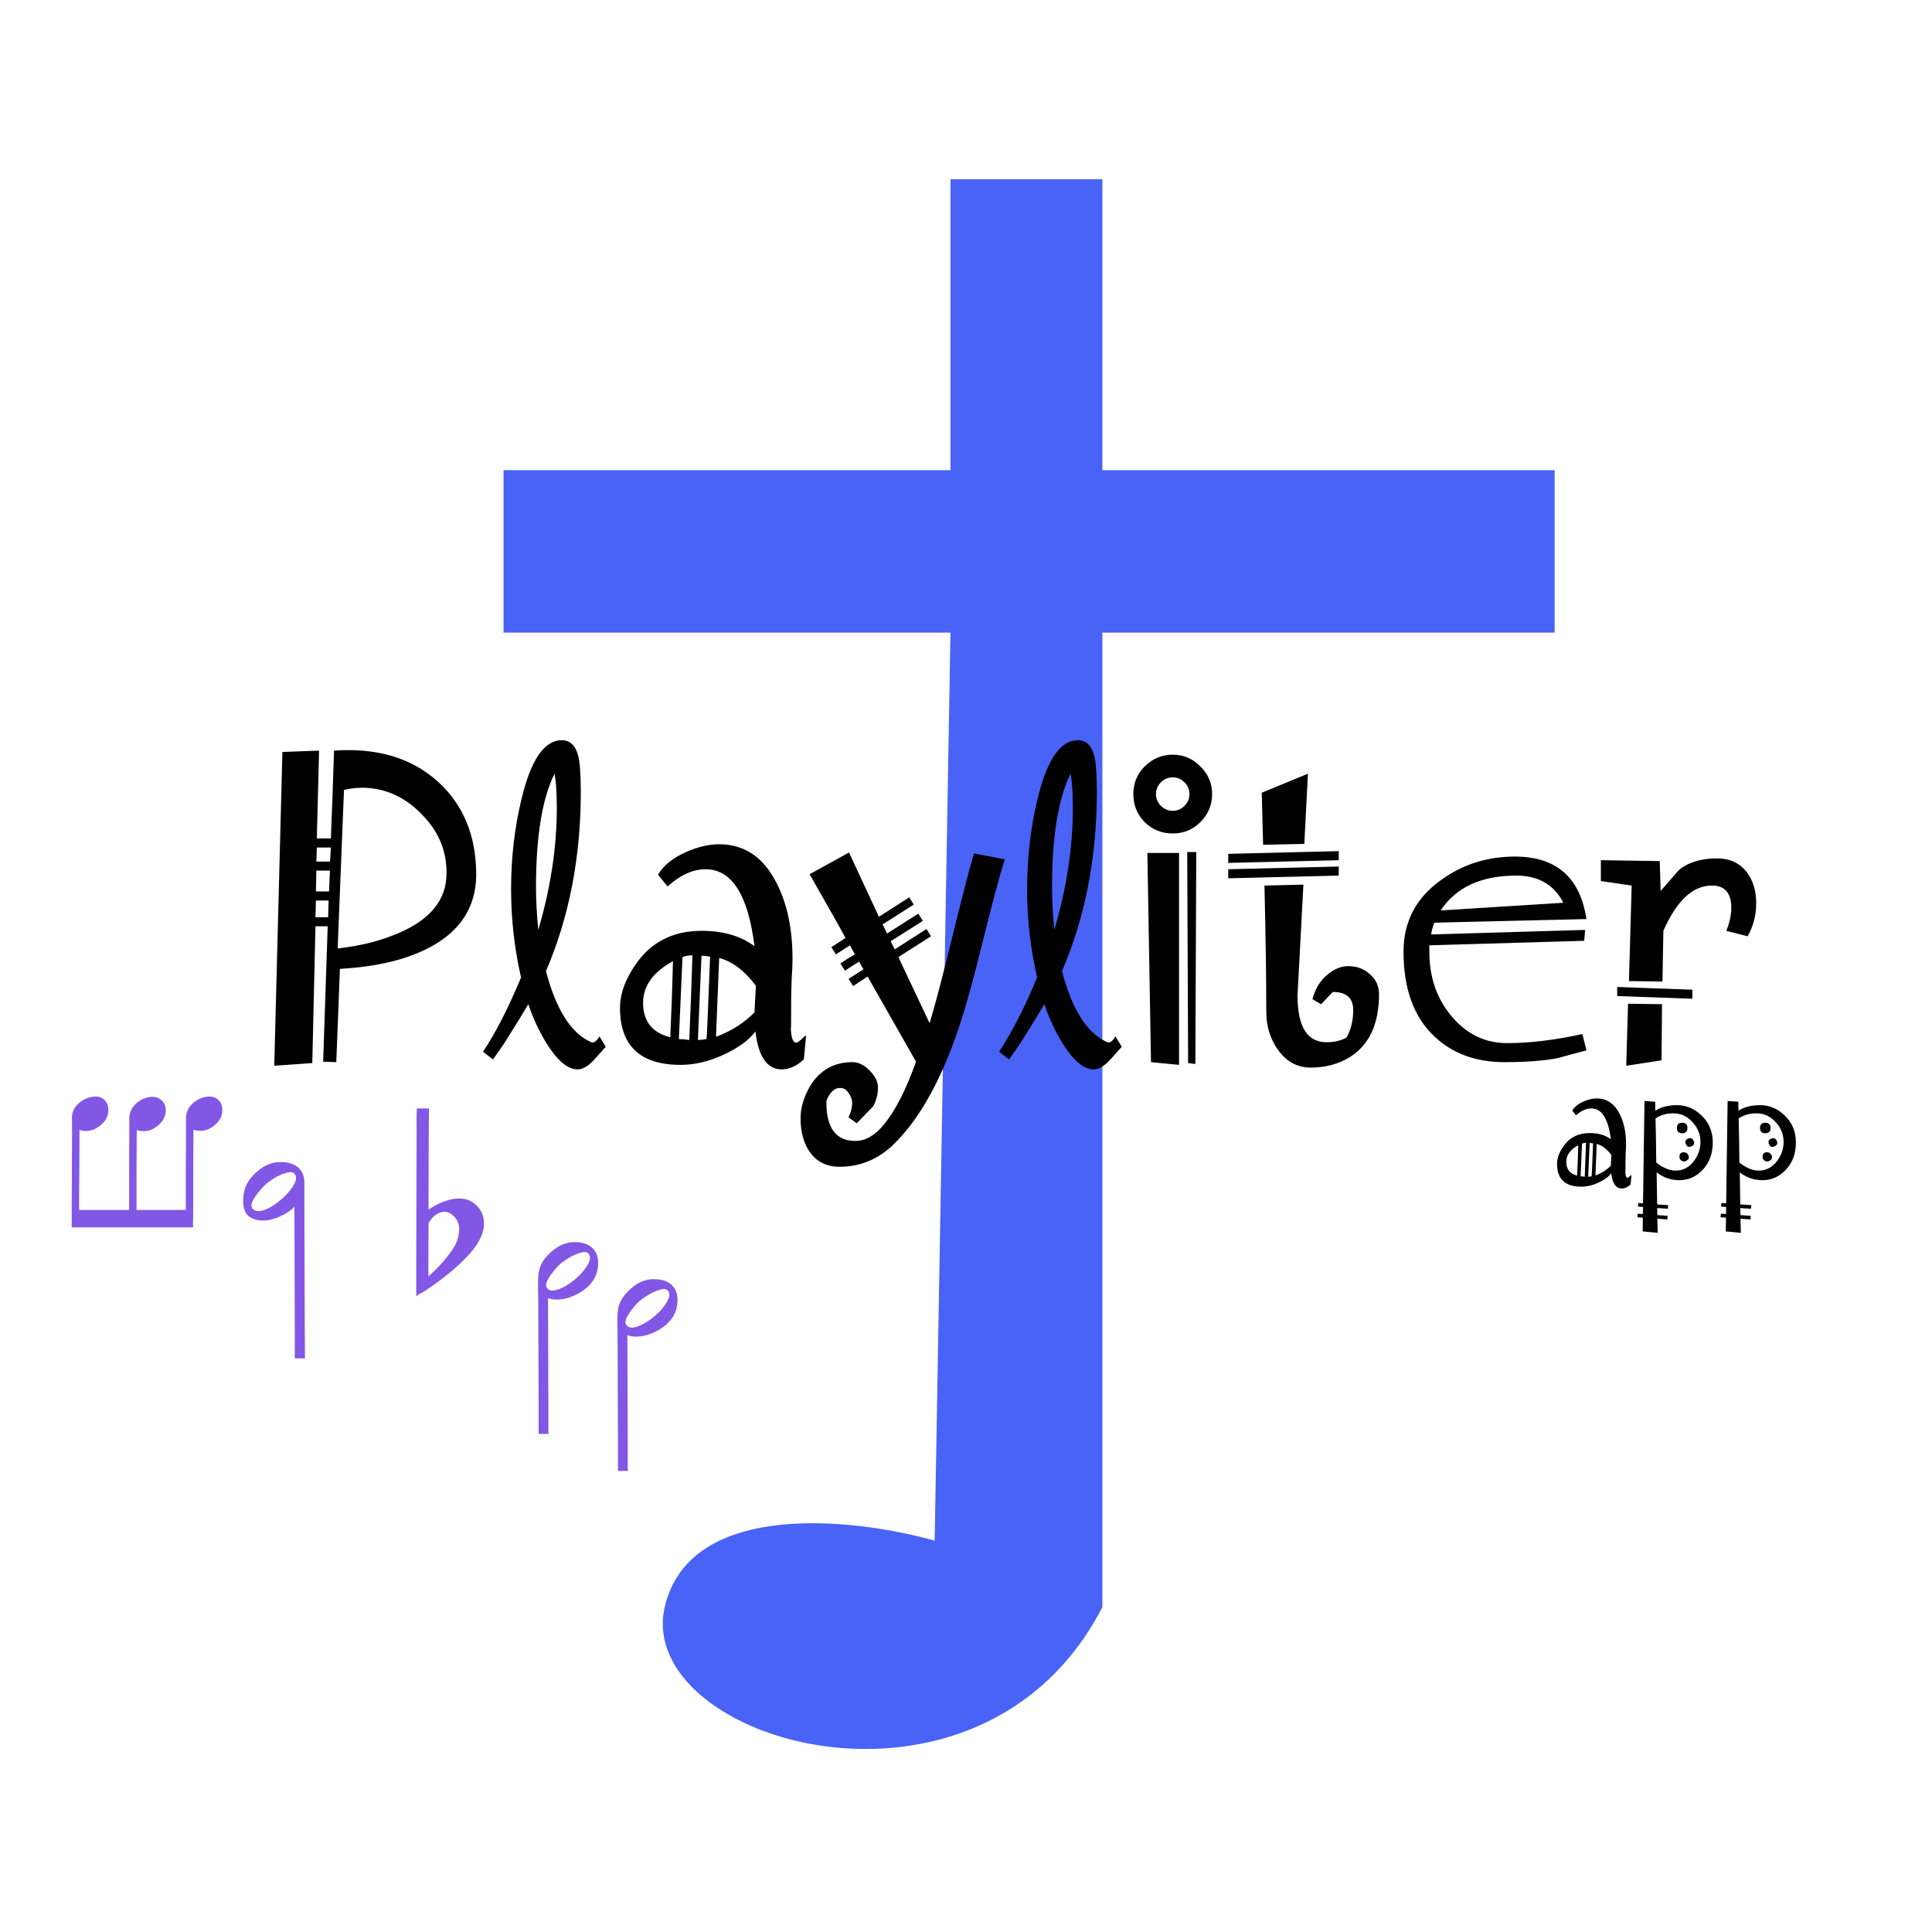 <svg width="512" height="512" viewBox="0 0 512 512" fill="none" xmlns="http://www.w3.org/2000/svg">
<path d="M248.187 408.953L252.393 167.149H133.944V125.097H252.393V48H291.642V125.097H411.492V167.149H291.642V425.774C259.401 488.152 168.287 460.818 176.698 425.774C183.426 397.739 227.161 402.878 248.187 408.953Z" fill="#4963F7" stroke="#4963F7"/>
<path d="M169.573 344.699C168.453 345.723 167.461 346.907 166.597 348.251C165.733 349.563 165.541 350.539 166.021 351.179C166.437 351.723 167.061 351.931 167.893 351.803C168.757 351.643 169.685 351.291 170.677 350.747C171.669 350.203 172.645 349.515 173.605 348.683C174.885 347.595 175.909 346.411 176.677 345.131C177.445 343.851 177.589 342.875 177.109 342.203C176.757 341.627 176.101 341.467 175.141 341.723C174.181 341.979 173.285 342.331 172.453 342.779C171.621 343.227 170.901 343.691 170.293 344.171L170.005 344.363C169.845 344.491 169.701 344.603 169.573 344.699ZM173.269 338.987C175.477 338.987 177.125 339.579 178.213 340.763C179.333 341.915 179.749 343.563 179.461 345.707C179.237 347.755 178.245 349.547 176.485 351.083C175.589 351.883 174.421 352.603 172.981 353.243C171.573 353.851 170.245 354.171 168.997 354.203C167.973 354.267 167.061 354.139 166.261 353.819V354.923L166.309 369.131C166.341 374.315 166.357 379.051 166.357 383.339V388.043V389.339L166.405 389.819H163.765V389.339V388.043V383.339L163.717 369.179C163.685 363.995 163.669 359.259 163.669 354.971C163.605 351.419 163.589 349.419 163.621 348.971C163.621 348.459 163.669 347.883 163.765 347.243V347.195C164.021 345.179 165.125 343.307 167.077 341.579C169.029 339.851 171.093 338.987 173.269 338.987Z" fill="#8257E5"/>
<path d="M148.547 334.886C147.427 335.91 146.435 337.094 145.571 338.438C144.707 339.75 144.515 340.726 144.995 341.366C145.411 341.91 146.035 342.118 146.867 341.99C147.731 341.83 148.659 341.478 149.651 340.934C150.643 340.39 151.619 339.702 152.579 338.87C153.859 337.782 154.883 336.598 155.651 335.318C156.419 334.038 156.563 333.062 156.083 332.39C155.731 331.814 155.075 331.654 154.115 331.91C153.155 332.166 152.259 332.518 151.427 332.966C150.595 333.414 149.875 333.878 149.267 334.358L148.979 334.55C148.819 334.678 148.675 334.79 148.547 334.886ZM152.243 329.174C154.451 329.174 156.099 329.766 157.187 330.95C158.307 332.102 158.723 333.75 158.435 335.894C158.211 337.942 157.219 339.734 155.459 341.27C154.563 342.07 153.395 342.79 151.955 343.43C150.547 344.038 149.219 344.358 147.971 344.39C146.947 344.454 146.035 344.326 145.235 344.006V345.11L145.283 359.318C145.315 364.502 145.331 369.238 145.331 373.526V378.23V379.526L145.379 380.006H142.739V379.526V378.23V373.526L142.691 359.366C142.659 354.182 142.643 349.446 142.643 345.158C142.579 341.606 142.563 339.606 142.595 339.158C142.595 338.646 142.643 338.07 142.739 337.43V337.382C142.995 335.366 144.099 333.494 146.051 331.766C148.003 330.038 150.067 329.174 152.243 329.174Z" fill="#8257E5"/>
<path d="M113.57 324.084C113.57 327.732 113.554 331.412 113.522 335.124C113.522 335.54 113.522 336.1 113.522 336.804C113.554 337.508 113.57 337.988 113.57 338.244C115.938 336.164 117.986 333.892 119.714 331.428C120.706 330.02 121.314 328.644 121.538 327.3C121.794 325.924 121.73 324.788 121.346 323.892C120.962 322.996 120.402 322.292 119.666 321.78C118.962 321.268 118.21 321.06 117.41 321.156C115.938 321.348 114.658 322.324 113.57 324.084ZM113.666 293.748V294.276V295.86C113.666 297.396 113.65 299.236 113.618 301.38C113.618 306.5 113.602 312.132 113.57 318.276V320.58C116.002 318.884 118.434 317.908 120.866 317.652C122.978 317.428 124.754 318.004 126.194 319.38C127.666 320.756 128.354 322.5 128.258 324.612C128.13 327.236 126.594 330.084 123.65 333.156C120.738 336.196 116.994 339.22 112.418 342.228C111.938 342.548 111.538 342.756 111.218 342.852L110.354 343.572L110.306 342.228V340.692V335.124C110.338 330.004 110.354 324.388 110.354 318.276C110.386 312.132 110.402 306.5 110.402 301.38V295.86C110.434 295.22 110.45 294.692 110.45 294.276V293.748H113.666Z" fill="#8257E5"/>
<path d="M64.634 316.308C64.89 314.26 66.01 312.356 67.994 310.596C69.978 308.836 72.074 307.956 74.282 307.956C76.234 307.956 77.77 308.404 78.89 309.3C80.01 310.196 80.602 311.492 80.666 313.188V313.236V318.804C80.698 323.892 80.714 329.492 80.714 335.604C80.746 341.684 80.762 347.268 80.762 352.356C80.762 354.532 80.778 356.372 80.81 357.876V359.46V359.988H78.122V359.46V357.924V352.356C78.09 347.268 78.074 341.684 78.074 335.604C78.042 329.78 78.026 324.516 78.026 319.812L77.546 320.292C76.65 321.092 75.466 321.812 73.994 322.452C72.554 323.092 71.21 323.428 69.962 323.46C69.226 323.46 68.57 323.396 67.994 323.268C67.418 323.14 66.794 322.868 66.122 322.452C65.45 322.036 64.97 321.316 64.682 320.292C64.394 319.236 64.362 317.924 64.586 316.356L64.634 316.308ZM70.538 313.764C69.386 314.82 68.362 316.02 67.466 317.364C66.602 318.708 66.426 319.7 66.938 320.34C67.674 321.044 68.746 321.14 70.154 320.628C71.594 320.084 73.082 319.14 74.618 317.796C75.93 316.676 76.97 315.476 77.738 314.196C78.538 312.884 78.682 311.892 78.17 311.22C77.818 310.644 77.146 310.484 76.154 310.74C75.194 310.996 74.282 311.348 73.418 311.796C72.586 312.244 71.866 312.708 71.258 313.188C71.066 313.348 70.826 313.54 70.538 313.764Z" fill="#8257E5"/>
<path d="M22.888 299.727C22.216 299.727 21.608 299.631 21.064 299.439V300.735C21.032 303.743 21.016 307.071 21.016 310.719C21.016 312.607 21 314.383 20.968 316.047C20.968 317.679 20.968 319.215 20.968 320.655H24.04H34.216V320.607V310.671C34.248 307.087 34.264 303.791 34.264 300.783V297.471V296.655C34.264 296.239 34.28 295.919 34.312 295.695C34.472 294.447 35.064 293.359 36.088 292.431C37.144 291.471 38.36 290.895 39.736 290.703C41.048 290.543 42.088 290.847 42.856 291.615C43.656 292.351 44.008 293.375 43.912 294.687C43.784 296.031 43.112 297.215 41.896 298.239C40.712 299.263 39.448 299.775 38.104 299.775C37.4 299.775 36.776 299.679 36.232 299.487V300.783C36.232 303.791 36.216 307.087 36.184 310.671V320.607V320.655H46.072H49.24V310.719C49.272 307.071 49.288 303.743 49.288 300.735V297.423V296.607C49.288 296.191 49.304 295.855 49.336 295.599C49.496 294.383 50.088 293.311 51.112 292.383C52.168 291.423 53.384 290.847 54.76 290.655C56.072 290.463 57.112 290.751 57.88 291.519C58.68 292.255 59.016 293.295 58.888 294.639C58.792 295.951 58.136 297.119 56.92 298.143C55.736 299.167 54.472 299.679 53.128 299.679C52.392 299.679 51.768 299.583 51.256 299.391V300.735C51.256 303.775 51.24 307.103 51.208 310.719V320.703C51.176 321.983 51.16 323.087 51.16 324.015V324.927V325.263H49.192H46.072H35.08H24.04H20.968H20.008H19.384H19.048V325.215H19V324.927V323.967V320.703L19.048 310.719C19.048 307.071 19.064 303.727 19.096 300.687V297.423V296.895C19.032 296.511 19.032 296.079 19.096 295.599C19.256 294.351 19.864 293.263 20.92 292.335C21.976 291.407 23.192 290.847 24.568 290.655C25.88 290.463 26.92 290.751 27.688 291.519C28.488 292.255 28.824 293.295 28.696 294.639C28.6 295.951 27.944 297.119 26.728 298.143C25.544 299.167 24.264 299.695 22.888 299.727Z" fill="#8257E5"/>
<path d="M126.2 231.44C126.28 241.92 120.28 249.28 108.2 253.52C103.16 255.28 97.12 256.36 90.08 256.76L89.12 281.48L85.64 281.36L86.84 245.48H83.6L82.76 281.72L72.68 282.44L74.84 199.28L84.56 198.92L83.96 222.2H87.68C87.92 216.84 88.2 209.08 88.52 198.92C99.96 198.12 109.16 200.88 116.12 207.2C122.76 213.28 126.12 221.36 126.2 231.44ZM118.28 232.64C118.68 226.24 116.56 220.68 111.92 215.96C107.36 211.16 102 208.76 95.84 208.76C94.24 208.76 92.68 208.96 91.16 209.36L89.48 251.36C94.92 250.72 99.6 249.64 103.52 248.12C112.88 244.68 117.8 239.52 118.28 232.64ZM87.68 224.6H83.96L83.84 228.32H87.44C87.52 227.84 87.6 226.6 87.68 224.6ZM87.44 230.72H83.84L83.72 236.24H87.2L87.44 230.72ZM87.08 238.64H83.72L83.6 243.08H86.96L87.08 238.64ZM160.523 277.4L157.523 280.76C155.923 282.52 154.443 283.4 153.083 283.4C150.443 283.4 147.683 281.08 144.803 276.44C142.803 273.16 141.203 269.72 140.003 266.12C138.803 268.2 136.763 271.52 133.883 276.08C133.163 277.2 132.083 278.76 130.643 280.76L128.003 278.72C131.363 273.68 134.723 267.12 138.083 259.04C136.323 251.36 135.443 243.56 135.443 235.64C135.443 227.32 136.363 219.36 138.203 211.76C140.683 201.36 144.243 196.16 148.883 196.16C151.763 196.16 153.363 198.56 153.683 203.36C153.843 205.44 153.923 207.56 153.923 209.72C153.923 227.16 150.843 243.04 144.683 257.36C147.323 267.44 151.243 273.68 156.443 276.08C157.243 276.56 158.043 276.08 158.843 274.64L160.523 277.4ZM147.323 207.8C147.323 207.48 147.203 206.56 146.963 205.04C143.683 211.6 142.043 221.64 142.043 235.16C142.043 238.44 142.243 242.2 142.643 246.44C145.923 235.32 147.563 224.52 147.563 214.04C147.563 211.88 147.483 209.8 147.323 207.8ZM213.627 274.4L213.027 280.76C211.107 282.52 209.147 283.4 207.147 283.4C203.307 283.4 200.987 280.04 200.187 273.32C198.587 275.56 195.827 277.6 191.907 279.44C187.987 281.28 184.147 282.2 180.387 282.2C169.667 282.2 164.307 277.16 164.307 267.08C164.307 263.32 165.747 259.4 168.627 255.32C172.707 249.56 178.467 246.68 185.907 246.68C191.667 246.68 196.347 248.04 199.947 250.76C198.267 237.16 193.947 230.36 186.987 230.36C183.627 230.36 180.267 231.88 176.907 234.92L174.387 231.8C175.827 229.32 178.387 227.28 182.067 225.68C185.427 224.24 188.587 223.6 191.547 223.76C197.707 224.08 202.427 227.44 205.707 233.84C208.587 239.36 210.027 246.12 210.027 254.12C210.027 255.56 209.947 257.44 209.787 259.76C209.707 262.08 209.667 263.88 209.667 265.16C209.667 271.88 209.627 274.16 209.547 272C209.627 274.88 210.107 276.32 210.987 276.32C211.227 276.32 211.627 276.08 212.187 275.6C212.747 275.04 213.227 274.64 213.627 274.4ZM200.307 261.2C197.267 257.2 194.027 254.76 190.587 253.88L189.747 274.76C193.827 273.24 197.227 271.08 199.947 268.28C199.947 268.36 200.067 266 200.307 261.2ZM188.187 253.52C187.227 253.36 186.467 253.28 185.907 253.28L184.947 275.6C185.507 275.6 186.267 275.52 187.227 275.36C187.307 275.28 187.627 268 188.187 253.52ZM183.507 253.16H183.267C182.547 253.16 181.747 253.32 180.867 253.64L179.907 275.36C180.547 275.36 181.467 275.44 182.667 275.6C182.987 268.08 183.267 260.6 183.507 253.16ZM178.347 254.72C173.067 257.6 170.427 261.28 170.427 265.76C170.427 270.64 172.827 273.68 177.627 274.88C177.947 268.16 178.187 261.44 178.347 254.72ZM266.279 227.72C264.839 232.28 262.919 239.44 260.519 249.2C258.199 258.56 256.319 265.48 254.879 269.96C250.079 285.08 244.079 296.16 236.879 303.2C232.799 307.2 227.999 309.2 222.479 309.2C219.039 309.2 216.399 307.88 214.559 305.24C212.959 302.92 212.159 299.96 212.159 296.36C212.159 293.56 212.999 290.72 214.679 287.84C217.239 283.6 220.999 281.48 225.959 281.48C227.479 281.48 228.959 282.2 230.399 283.64C231.919 285.16 232.679 286.68 232.679 288.2C232.679 289.96 232.239 291.64 231.359 293.24L227.039 297.68L224.879 296.12C225.519 294.68 225.839 293.44 225.839 292.4C225.839 291.44 225.519 290.52 224.879 289.64C224.319 288.76 223.559 288.32 222.599 288.32C221.639 288.32 220.799 288.8 220.079 289.76C219.359 290.72 218.999 291.52 218.999 292.16C218.999 298.96 221.559 302.36 226.679 302.36C229.319 302.36 231.799 300.96 234.119 298.16C237.159 294.56 240.039 288.96 242.759 281.36L229.919 258.8L226.079 261.32L224.879 259.4L228.839 256.88L227.639 254.84C226.999 255.24 225.759 256.04 223.919 257.24L222.719 255.32C223.999 254.44 225.279 253.64 226.559 252.92L225.239 250.52L221.519 252.92L220.319 251L224.039 248.6C224.119 248.52 220.959 242.88 214.559 231.68L224.999 225.92L232.919 242.96L240.959 237.8L242.159 239.72L233.879 245C234.119 245.4 234.519 246.2 235.079 247.4L243.359 242.12L244.559 244.04L236.039 249.44L237.119 251.6L245.519 246.2L246.719 248.12L238.079 253.64L246.359 271.16C247.719 266.68 249.679 259.24 252.239 248.84C254.879 238.04 256.839 230.48 258.119 226.16L266.279 227.72ZM297.281 277.4L294.281 280.76C292.681 282.52 291.201 283.4 289.841 283.4C287.201 283.4 284.441 281.08 281.561 276.44C279.561 273.16 277.961 269.72 276.761 266.12C275.561 268.2 273.521 271.52 270.641 276.08C269.921 277.2 268.841 278.76 267.401 280.76L264.761 278.72C268.121 273.68 271.481 267.12 274.841 259.04C273.081 251.36 272.201 243.56 272.201 235.64C272.201 227.32 273.121 219.36 274.961 211.76C277.441 201.36 281.001 196.16 285.641 196.16C288.521 196.16 290.121 198.56 290.441 203.36C290.601 205.44 290.681 207.56 290.681 209.72C290.681 227.16 287.601 243.04 281.441 257.36C284.081 267.44 288.001 273.68 293.201 276.08C294.001 276.56 294.801 276.08 295.601 274.64L297.281 277.4ZM284.081 207.8C284.081 207.48 283.961 206.56 283.721 205.04C280.441 211.6 278.801 221.64 278.801 235.16C278.801 238.44 279.001 242.2 279.401 246.44C282.681 235.32 284.321 224.52 284.321 214.04C284.321 211.88 284.241 209.8 284.081 207.8ZM321.224 210.44C321.224 213.32 320.184 215.8 318.104 217.88C316.104 219.88 313.664 220.88 310.784 220.88C307.904 220.88 305.424 219.88 303.344 217.88C301.344 215.8 300.344 213.32 300.344 210.44C300.344 207.56 301.344 205.12 303.344 203.12C305.424 201.04 307.904 200 310.784 200C313.664 200 316.104 201.04 318.104 203.12C320.184 205.12 321.224 207.56 321.224 210.44ZM317.024 225.8L316.784 281.96L314.864 281.72L314.624 225.8H317.024ZM312.464 282.2L305.024 281.48L304.064 226.04H312.464V282.2ZM315.224 210.44C315.224 209.24 314.784 208.2 313.904 207.32C313.024 206.44 311.984 206 310.784 206C309.584 206 308.544 206.44 307.664 207.32C306.784 208.2 306.344 209.24 306.344 210.44C306.344 211.64 306.784 212.68 307.664 213.56C308.544 214.44 309.584 214.88 310.784 214.88C311.984 214.88 313.024 214.44 313.904 213.56C314.784 212.68 315.224 211.64 315.224 210.44ZM346.615 205.04C346.455 207.76 346.135 213.96 345.655 223.64L334.735 223.88L334.375 210.08L346.615 205.04ZM354.775 227.96L325.495 228.68V226.28L354.775 225.56V227.96ZM354.775 232.04L325.495 232.76V230.36L354.775 229.64V232.04ZM365.455 263.48C365.455 271.24 362.935 276.76 357.895 280.04C354.855 281.96 351.335 282.92 347.335 282.92C343.815 282.92 340.935 281.36 338.695 278.24C336.615 275.36 335.575 271.96 335.575 268.04C335.575 259.24 335.415 248.12 335.095 234.68L345.415 234.44L343.855 263.84C343.855 272.08 346.415 276.2 351.535 276.2C353.535 276.2 355.295 275.8 356.815 275C358.015 272.92 358.615 270.48 358.615 267.68C358.615 264.48 356.815 262.88 353.215 262.88L350.095 266.12L347.815 264.8C348.535 262 349.895 259.8 351.895 258.2C353.655 256.76 355.455 256.04 357.295 256.04C359.615 256.04 361.535 256.76 363.055 258.2C364.655 259.56 365.455 261.32 365.455 263.48ZM420.429 278.36C417.949 279 415.429 279.68 412.869 280.4C409.189 281.12 404.469 281.48 398.709 281.48C391.189 281.48 385.029 279.24 380.229 274.76C374.709 269.64 371.949 262.12 371.949 252.2C371.949 244.2 375.309 237.84 382.029 233.12C387.709 229.04 394.189 227 401.469 227C412.429 227 418.749 232.52 420.429 243.56L380.109 244.52C379.629 245.8 379.349 246.84 379.269 247.64L420.069 246.44L419.829 249.32L378.789 250.52V252.2C378.789 259.16 380.869 265 385.029 269.72C388.949 274.2 393.749 276.44 399.429 276.44C405.349 276.44 411.989 275.64 419.349 274.04L420.429 278.36ZM414.309 239.24C411.829 234.44 407.669 232.04 401.829 232.04C392.549 232.04 385.869 235.12 381.789 241.28L414.309 239.24ZM463.13 248.12L457.49 246.68C458.37 244.52 458.81 242.48 458.81 240.56C458.81 236.64 457.09 234.68 453.65 234.68C448.61 234.68 444.33 238.68 440.81 246.68L440.57 260.12L431.69 260L432.41 234.68L424.25 233.48V227.96L439.85 228.2L440.09 236.12C441.69 234.28 443.29 232.44 444.89 230.6C447.37 228.52 450.77 227.48 455.09 227.48C458.37 227.48 460.97 228.68 462.89 231.08C464.57 233.32 465.41 236.08 465.41 239.36C465.41 242.56 464.65 245.48 463.13 248.12ZM448.49 264.68L428.57 263.96V261.56L448.49 262.28V264.68ZM440.45 266.12L440.33 281L430.97 282.44L431.45 266L440.45 266.12Z" fill="black"/>
<path d="M432.36 311.36L432.12 313.904C431.352 314.608 430.568 314.96 429.768 314.96C428.232 314.96 427.304 313.616 426.984 310.928C426.344 311.824 425.24 312.64 423.672 313.376C422.104 314.112 420.568 314.48 419.064 314.48C414.776 314.48 412.632 312.464 412.632 308.432C412.632 306.928 413.208 305.36 414.36 303.728C415.992 301.424 418.296 300.272 421.272 300.272C423.576 300.272 425.448 300.816 426.888 301.904C426.216 296.464 424.488 293.744 421.704 293.744C420.36 293.744 419.016 294.352 417.672 295.568L416.664 294.32C417.24 293.328 418.264 292.512 419.736 291.872C421.08 291.296 422.344 291.04 423.528 291.104C425.992 291.232 427.88 292.576 429.192 295.136C430.344 297.344 430.92 300.048 430.92 303.248C430.92 303.824 430.888 304.576 430.824 305.504C430.792 306.432 430.776 307.152 430.776 307.664C430.776 310.352 430.76 311.264 430.728 310.4C430.76 311.552 430.952 312.128 431.304 312.128C431.4 312.128 431.56 312.032 431.784 311.84C432.008 311.616 432.2 311.456 432.36 311.36ZM427.032 306.08C425.816 304.48 424.52 303.504 423.144 303.152L422.808 311.504C424.44 310.896 425.8 310.032 426.888 308.912C426.888 308.944 426.936 308 427.032 306.08ZM422.184 303.008C421.8 302.944 421.496 302.912 421.272 302.912L420.888 311.84C421.112 311.84 421.416 311.808 421.8 311.744C421.832 311.712 421.96 308.8 422.184 303.008ZM420.312 302.864H420.216C419.928 302.864 419.608 302.928 419.256 303.056L418.872 311.744C419.128 311.744 419.496 311.776 419.976 311.84C420.104 308.832 420.216 305.84 420.312 302.864ZM418.248 303.488C416.136 304.64 415.08 306.112 415.08 307.904C415.08 309.856 416.04 311.072 417.96 311.552C418.088 308.864 418.184 306.176 418.248 303.488ZM453.901 302.72C453.901 305.632 453.053 308.016 451.357 309.872C449.693 311.696 447.725 312.656 445.453 312.752C443.053 312.848 440.909 312.16 439.021 310.688L439.165 319.184L442.093 319.376L441.997 320.336L439.165 320.144L439.213 322.016L441.949 322.208L441.853 323.168L439.213 322.976L439.309 326.72L435.325 326.336L435.373 322.688L433.933 322.592L434.029 321.632L435.373 321.728L435.421 319.856L434.077 319.76L434.173 318.8L435.421 318.896L435.805 291.776L438.637 291.968L438.685 294.368C439.933 293.472 441.709 292.976 444.013 292.88C446.573 292.784 448.829 293.648 450.781 295.472C452.861 297.392 453.901 299.808 453.901 302.72ZM450.637 302.624C450.637 300.672 449.981 298.976 448.669 297.536C447.389 296.064 445.901 295.248 444.205 295.088C442.189 294.896 440.365 295.328 438.733 296.384C438.829 300.288 438.893 304.192 438.925 308.096C440.877 309.632 442.733 310.336 444.493 310.208C446.285 310.08 447.773 309.216 448.957 307.616C450.077 306.112 450.637 304.448 450.637 302.624ZM447.181 298.928C447.181 299.856 446.717 300.32 445.789 300.32C444.861 300.32 444.397 299.856 444.397 298.928C444.397 298 444.861 297.536 445.789 297.536C446.717 297.536 447.181 298 447.181 298.928ZM448.813 302.288C449.133 302.96 448.957 303.456 448.285 303.776C447.581 304.096 447.085 303.92 446.797 303.248C446.477 302.544 446.653 302.048 447.325 301.76C447.997 301.472 448.493 301.648 448.813 302.288ZM447.373 306.032C447.757 306.736 447.581 307.28 446.845 307.664C446.429 307.856 446.029 307.84 445.645 307.616C445.261 307.36 445.069 307.008 445.069 306.56C445.069 305.76 445.453 305.36 446.221 305.36C446.733 305.36 447.117 305.584 447.373 306.032ZM475.932 302.72C475.932 305.632 475.084 308.016 473.388 309.872C471.724 311.696 469.756 312.656 467.484 312.752C465.084 312.848 462.94 312.16 461.052 310.688L461.196 319.184L464.124 319.376L464.028 320.336L461.196 320.144L461.244 322.016L463.98 322.208L463.884 323.168L461.244 322.976L461.34 326.72L457.356 326.336L457.404 322.688L455.964 322.592L456.06 321.632L457.404 321.728L457.452 319.856L456.108 319.76L456.204 318.8L457.452 318.896L457.836 291.776L460.668 291.968L460.716 294.368C461.964 293.472 463.74 292.976 466.044 292.88C468.604 292.784 470.86 293.648 472.812 295.472C474.892 297.392 475.932 299.808 475.932 302.72ZM472.668 302.624C472.668 300.672 472.012 298.976 470.7 297.536C469.42 296.064 467.932 295.248 466.236 295.088C464.22 294.896 462.396 295.328 460.764 296.384C460.86 300.288 460.924 304.192 460.956 308.096C462.908 309.632 464.764 310.336 466.524 310.208C468.316 310.08 469.804 309.216 470.988 307.616C472.108 306.112 472.668 304.448 472.668 302.624ZM469.212 298.928C469.212 299.856 468.748 300.32 467.82 300.32C466.892 300.32 466.428 299.856 466.428 298.928C466.428 298 466.892 297.536 467.82 297.536C468.748 297.536 469.212 298 469.212 298.928ZM470.844 302.288C471.164 302.96 470.988 303.456 470.316 303.776C469.612 304.096 469.116 303.92 468.828 303.248C468.508 302.544 468.684 302.048 469.356 301.76C470.028 301.472 470.524 301.648 470.844 302.288ZM469.404 306.032C469.788 306.736 469.612 307.28 468.876 307.664C468.46 307.856 468.06 307.84 467.676 307.616C467.292 307.36 467.1 307.008 467.1 306.56C467.1 305.76 467.484 305.36 468.252 305.36C468.764 305.36 469.148 305.584 469.404 306.032Z" fill="black"/>
</svg>
